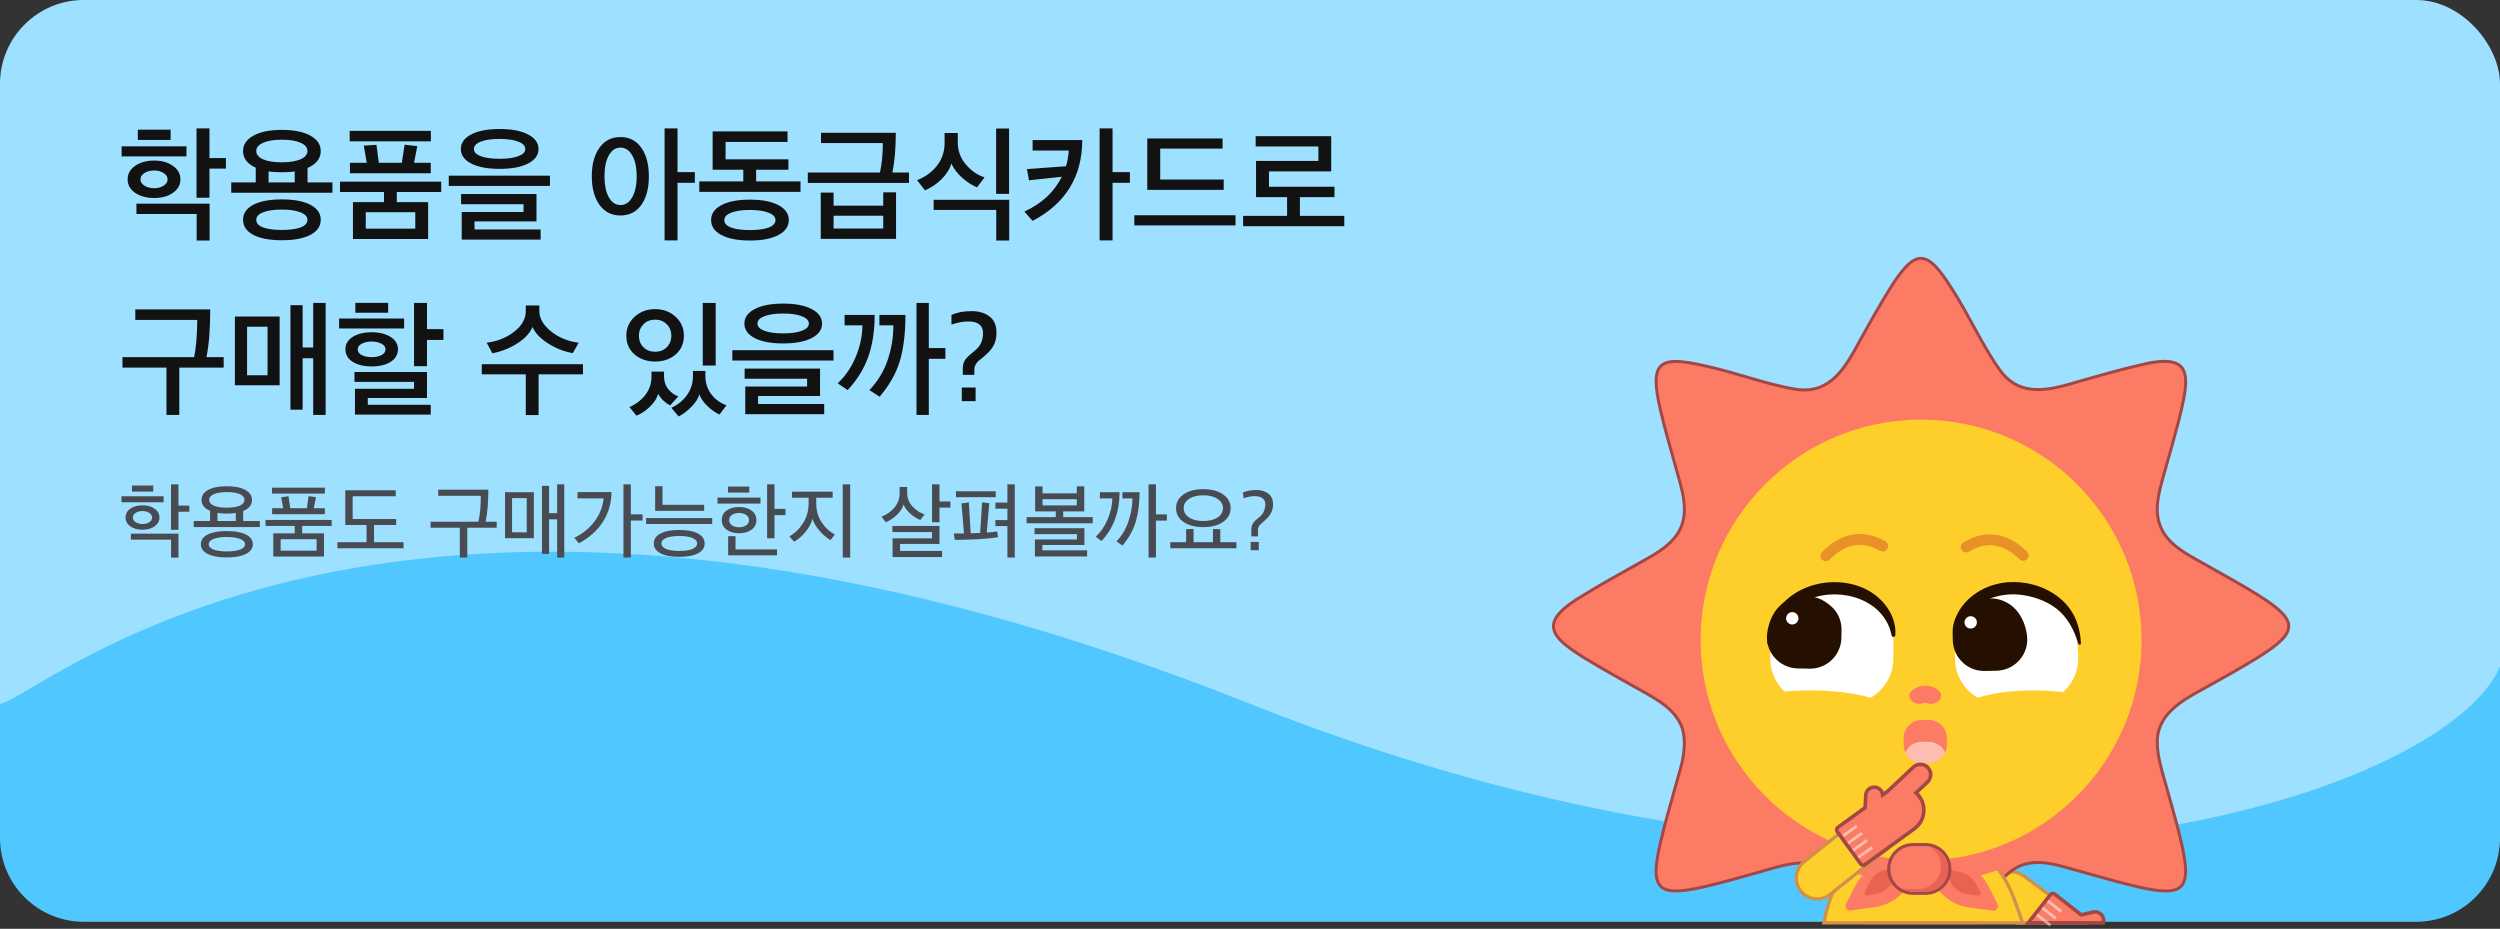 <svg width="358" height="133" viewBox="0 0 358 133" fill="none" xmlns="http://www.w3.org/2000/svg">
<rect x="0" y="0" width="358" height="133" fill="#333333" stroke="none"/>
<rect width="358" height="130" rx="12" fill="#9DE0FF"/>
<path fill-rule="evenodd" clip-rule="evenodd" d="M0 100.786V120C0 126.624 5.367 131.995 11.99 132C11.994 132 11.997 132 12 132H346C346.003 132 346.006 132 346.01 132C352.633 131.995 358 126.624 358 120V95.421C350.617 113.466 276.998 139.804 179 100.786C72.455 58.364 19.939 89.368 4.499 98.483C2.187 99.848 0.706 100.722 0 100.786Z" fill="#50C8FF"/>
<path d="M32.354 24.144H29.996V28.32H28.142V18.384H29.996V22.632H32.354V24.144ZM19.538 29.166H30.014V34.44H28.16V30.642H19.538V29.166ZM26.702 22.398H17.414V20.958H26.702V22.398ZM25.838 25.692C25.838 26.472 25.478 27.114 24.758 27.618C24.05 28.11 23.156 28.356 22.076 28.356C20.996 28.356 20.09 28.11 19.358 27.618C18.638 27.114 18.278 26.472 18.278 25.692C18.278 24.888 18.638 24.24 19.358 23.748C20.078 23.244 20.984 22.992 22.076 22.992C23.156 22.992 24.05 23.244 24.758 23.748C25.478 24.24 25.838 24.888 25.838 25.692ZM24.002 25.692C24.002 25.32 23.81 25.014 23.426 24.774C23.054 24.534 22.604 24.414 22.076 24.414C21.536 24.414 21.074 24.534 20.69 24.774C20.306 25.014 20.114 25.32 20.114 25.692C20.114 26.052 20.306 26.352 20.69 26.592C21.086 26.832 21.548 26.952 22.076 26.952C22.604 26.952 23.054 26.832 23.426 26.592C23.81 26.352 24.002 26.052 24.002 25.692ZM19.736 20.04V18.564H24.434V20.04H19.736ZM45.93 21.624C45.93 22.692 45.3 23.502 44.04 24.054V26.124H47.604V27.6H33.114V26.124H36.624V24.018C35.412 23.466 34.806 22.668 34.806 21.624C34.806 20.712 35.298 19.98 36.282 19.428C37.266 18.876 38.622 18.6 40.35 18.6C42.102 18.6 43.47 18.876 44.454 19.428C45.438 19.98 45.93 20.712 45.93 21.624ZM45.93 31.47C45.93 32.394 45.438 33.114 44.454 33.63C43.482 34.146 42.12 34.404 40.368 34.404C38.616 34.404 37.248 34.146 36.264 33.63C35.292 33.114 34.806 32.394 34.806 31.47C34.806 30.558 35.292 29.844 36.264 29.328C37.248 28.812 38.61 28.554 40.35 28.554C42.114 28.554 43.482 28.812 44.454 29.328C45.438 29.844 45.93 30.558 45.93 31.47ZM43.032 22.812C43.692 22.524 44.022 22.128 44.022 21.624C44.022 21.12 43.692 20.724 43.032 20.436C42.384 20.148 41.49 20.004 40.35 20.004C39.21 20.004 38.316 20.154 37.668 20.454C37.02 20.742 36.696 21.132 36.696 21.624C36.696 22.128 37.02 22.524 37.668 22.812C38.316 23.1 39.21 23.244 40.35 23.244C41.478 23.244 42.372 23.1 43.032 22.812ZM43.05 32.568C43.698 32.316 44.022 31.956 44.022 31.488C44.022 31.02 43.692 30.66 43.032 30.408C42.372 30.144 41.478 30.012 40.35 30.012C39.222 30.012 38.328 30.144 37.668 30.408C37.02 30.66 36.696 31.02 36.696 31.488C36.696 31.956 37.02 32.316 37.668 32.568C38.316 32.808 39.21 32.928 40.35 32.928C41.502 32.928 42.402 32.808 43.05 32.568ZM40.368 24.666C39.54 24.666 38.904 24.624 38.46 24.54V26.124H42.204V24.558C41.76 24.63 41.148 24.666 40.368 24.666ZM61.306 34.224H50.542V28.95H54.988V27.492H48.688V26.016H63.178V27.492H56.824V28.95H61.306V34.224ZM61.684 24.81H50.11V23.316H52.522L52.09 20.85L53.908 20.742L54.25 23.316H57.544L57.94 20.724L59.758 20.922L59.29 23.316H61.684V24.81ZM61.702 20.238H50.074V18.744H61.702V20.238ZM59.47 32.748V30.39H52.378V32.748H59.47ZM78.753 26.628H64.263V25.152H78.753V26.628ZM77.421 34.314H66.117V30.354H74.973V29.238H66.027V27.78H76.827V31.704H67.953V32.856H77.421V34.314ZM71.535 18.474C73.287 18.474 74.655 18.738 75.639 19.266C76.623 19.782 77.115 20.472 77.115 21.336C77.115 22.2 76.623 22.89 75.639 23.406C74.655 23.922 73.287 24.18 71.535 24.18C69.795 24.18 68.433 23.922 67.449 23.406C66.477 22.89 65.991 22.2 65.991 21.336C65.991 20.472 66.477 19.782 67.449 19.266C68.433 18.738 69.795 18.474 71.535 18.474ZM74.235 20.292C73.587 20.028 72.687 19.896 71.535 19.896C70.383 19.896 69.483 20.028 68.835 20.292C68.187 20.544 67.863 20.892 67.863 21.336C67.863 21.768 68.187 22.11 68.835 22.362C69.483 22.614 70.383 22.74 71.535 22.74C72.687 22.74 73.587 22.614 74.235 22.362C74.895 22.11 75.225 21.768 75.225 21.336C75.225 20.892 74.895 20.544 74.235 20.292ZM97.021 18.384V24.648H99.505V26.178H97.021V34.422H95.167V18.384H97.021ZM85.843 29.328C85.111 28.308 84.745 26.946 84.745 25.242C84.745 23.538 85.111 22.176 85.843 21.156C86.575 20.136 87.577 19.626 88.849 19.626C90.121 19.626 91.117 20.136 91.837 21.156C92.557 22.176 92.917 23.544 92.917 25.26C92.917 26.964 92.557 28.326 91.837 29.346C91.117 30.354 90.121 30.858 88.849 30.858C87.577 30.858 86.575 30.348 85.843 29.328ZM90.523 28.266C90.955 27.522 91.171 26.514 91.171 25.242C91.171 23.97 90.955 22.968 90.523 22.236C90.103 21.504 89.545 21.138 88.849 21.138C88.165 21.138 87.613 21.504 87.193 22.236C86.773 22.968 86.563 23.97 86.563 25.242C86.563 26.514 86.773 27.522 87.193 28.266C87.613 28.998 88.165 29.364 88.849 29.364C89.545 29.364 90.103 28.998 90.523 28.266ZM112.902 24.306H108.276V25.98H114.63V27.474H100.14V25.98H106.44V24.306H102.048V18.816H112.776V20.328H103.902V22.812H112.902V24.306ZM112.956 31.506C112.956 32.418 112.464 33.132 111.48 33.648C110.508 34.176 109.146 34.44 107.394 34.44C105.642 34.44 104.274 34.176 103.29 33.648C102.318 33.132 101.832 32.418 101.832 31.506C101.832 30.618 102.318 29.91 103.29 29.382C104.274 28.854 105.636 28.59 107.376 28.59C109.128 28.59 110.496 28.854 111.48 29.382C112.464 29.91 112.956 30.618 112.956 31.506ZM110.076 32.586C110.724 32.334 111.048 31.98 111.048 31.524C111.048 31.068 110.718 30.714 110.058 30.462C109.41 30.198 108.516 30.066 107.376 30.066C106.248 30.066 105.354 30.198 104.694 30.462C104.046 30.714 103.722 31.068 103.722 31.524C103.722 31.98 104.046 32.334 104.694 32.586C105.342 32.826 106.236 32.946 107.376 32.946C108.528 32.946 109.428 32.826 110.076 32.586ZM128.314 34.206H117.532V27.582H119.368V29.454H126.478V27.546H128.314V34.206ZM128.278 19.014C128.278 21.21 128.116 23.106 127.792 24.702H130.168V26.196H115.678V24.702H126.01C126.286 23.454 126.424 22.05 126.424 20.49H117.568V19.014H128.278ZM126.478 32.73V30.894H119.368V32.73H126.478ZM144.5 27.762H142.646V18.402H144.5V27.762ZM133.7 28.608H144.518V34.44H142.664V30.066H133.7V28.608ZM140.99 25.404L139.91 26.826C139.202 26.538 138.494 26.082 137.786 25.458C137.078 24.822 136.562 24.144 136.238 23.424C135.998 24.216 135.524 24.966 134.816 25.674C134.108 26.37 133.322 26.898 132.458 27.258L131.324 25.8C132.512 25.332 133.466 24.636 134.186 23.712C134.906 22.776 135.266 21.702 135.266 20.49V19.05H137.156V20.418C137.156 21.594 137.54 22.638 138.308 23.55C139.076 24.45 139.97 25.068 140.99 25.404ZM154.98 20.058C154.968 25.29 152.598 29.148 147.87 31.632L146.682 30.3C149.178 29.16 150.966 27.498 152.046 25.314L147.348 25.818L147.06 24.216L152.658 23.802C152.874 23.022 153.006 22.272 153.054 21.552H147.87V20.058H154.98ZM159.318 18.384V24.648H161.802V26.178H159.318V34.422H157.464V18.384H159.318ZM176.926 30.822V32.28H162.436V30.822H176.926ZM175.234 27.186H164.29V19.824H175.072V21.282H166.144V25.71H175.234V27.186ZM191.097 28.23H186.147V30.912H192.501V32.388H178.011V30.912H184.311V28.23H179.865V23.046H188.793V20.976H179.811V19.5H190.629V24.54H181.719V26.736H191.097V28.23ZM30.104 44.302C30.104 47.122 29.924 49.402 29.564 51.142H32.03V52.636H25.676V59.422H23.84V52.636H17.54V51.142H27.8C28.076 49.846 28.226 48.07 28.25 45.814H19.376V44.302H30.104ZM40.044 45.328V55.174H33.636V45.328H40.044ZM46.632 59.422H44.85V51.304H43.338V58.666H41.592V43.708H43.338V49.756H44.85V43.384H46.632V59.422ZM38.316 53.734V46.786H35.382V53.734H38.316ZM57.868 47.038H48.562V45.616H57.868V47.038ZM56.986 50.008C56.986 50.776 56.632 51.382 55.924 51.826C55.228 52.258 54.328 52.474 53.224 52.474C52.132 52.474 51.232 52.258 50.524 51.826C49.816 51.382 49.462 50.776 49.462 50.008C49.462 49.276 49.81 48.688 50.506 48.244C51.214 47.8 52.12 47.578 53.224 47.578C54.316 47.578 55.216 47.8 55.924 48.244C56.632 48.688 56.986 49.276 56.986 50.008ZM55.204 50.008C55.204 49.672 55.006 49.408 54.61 49.216C54.226 49.012 53.764 48.91 53.224 48.91C52.672 48.91 52.198 49.012 51.802 49.216C51.418 49.42 51.226 49.684 51.226 50.008C51.226 50.368 51.418 50.65 51.802 50.854C52.198 51.046 52.672 51.142 53.224 51.142C53.776 51.142 54.244 51.046 54.628 50.854C55.012 50.65 55.204 50.368 55.204 50.008ZM50.884 44.788V43.366H55.582V44.788H50.884ZM63.502 48.676H61.144V52.438H59.29V43.384H61.144V47.128H63.502V48.676ZM61.684 59.368H50.83V55.678H59.29V54.688H50.758V53.266H61.144V56.992H52.666V57.964H61.684V59.368ZM77.127 59.44H75.291V53.608H68.991V52.15H83.481V53.608H77.127V59.44ZM82.869 49.072L82.023 50.566C80.811 50.362 79.641 49.906 78.513 49.198C77.397 48.49 76.641 47.698 76.245 46.822C75.909 47.686 75.183 48.472 74.067 49.18C72.951 49.888 71.763 50.356 70.503 50.584L69.693 49.072C71.169 48.904 72.471 48.388 73.599 47.524C74.727 46.66 75.291 45.67 75.291 44.554V43.744H77.235V44.554C77.235 45.286 77.523 45.994 78.099 46.678C78.687 47.35 79.407 47.896 80.259 48.316C81.123 48.736 81.993 48.988 82.869 49.072ZM100.634 43.384H102.488V52.348H100.634V43.384ZM96.728 45.346C97.532 46.066 97.934 46.978 97.934 48.082C97.934 49.186 97.538 50.08 96.746 50.764C95.966 51.436 94.988 51.772 93.812 51.772C92.648 51.772 91.67 51.436 90.878 50.764C90.086 50.08 89.69 49.186 89.69 48.082C89.69 46.99 90.086 46.084 90.878 45.364C91.682 44.632 92.66 44.266 93.812 44.266C94.964 44.266 95.936 44.626 96.728 45.346ZM96.134 48.064C96.134 47.416 95.918 46.876 95.486 46.444C95.066 46 94.508 45.778 93.812 45.778C93.128 45.778 92.57 46 92.138 46.444C91.706 46.888 91.49 47.428 91.49 48.064C91.49 48.736 91.706 49.288 92.138 49.72C92.57 50.152 93.128 50.368 93.812 50.368C94.496 50.368 95.054 50.152 95.486 49.72C95.918 49.276 96.134 48.724 96.134 48.064ZM104.036 58.036L103.028 59.368C102.464 59.116 101.888 58.708 101.3 58.144C100.724 57.592 100.34 57.034 100.148 56.47C99.992 57.046 99.62 57.634 99.032 58.234C98.444 58.846 97.826 59.314 97.178 59.638L96.134 58.396C97.082 57.964 97.832 57.352 98.384 56.56C98.948 55.768 99.23 54.868 99.23 53.86V53.122H101.012V53.842C101.012 54.826 101.288 55.69 101.84 56.434C102.392 57.178 103.124 57.712 104.036 58.036ZM95.954 58.054C95.63 57.886 95.306 57.652 94.982 57.352C94.658 57.04 94.418 56.722 94.262 56.398C94.07 57.034 93.686 57.634 93.11 58.198C92.546 58.762 91.892 59.206 91.148 59.53L90.14 58.288C91.04 57.904 91.79 57.334 92.39 56.578C92.99 55.81 93.29 54.94 93.29 53.968V53.212H95.09V53.878C95.09 54.622 95.3 55.246 95.72 55.75C96.14 56.254 96.614 56.59 97.142 56.758L95.954 58.054ZM119.358 51.628H104.868V50.152H119.358V51.628ZM118.026 59.314H106.722V55.354H115.578V54.238H106.632V52.78H117.432V56.704H108.558V57.856H118.026V59.314ZM112.14 43.474C113.892 43.474 115.26 43.738 116.244 44.266C117.228 44.782 117.72 45.472 117.72 46.336C117.72 47.2 117.228 47.89 116.244 48.406C115.26 48.922 113.892 49.18 112.14 49.18C110.4 49.18 109.038 48.922 108.054 48.406C107.082 47.89 106.596 47.2 106.596 46.336C106.596 45.472 107.082 44.782 108.054 44.266C109.038 43.738 110.4 43.474 112.14 43.474ZM114.84 45.292C114.192 45.028 113.292 44.896 112.14 44.896C110.988 44.896 110.088 45.028 109.44 45.292C108.792 45.544 108.468 45.892 108.468 46.336C108.468 46.768 108.792 47.11 109.44 47.362C110.088 47.614 110.988 47.74 112.14 47.74C113.292 47.74 114.192 47.614 114.84 47.362C115.5 47.11 115.83 46.768 115.83 46.336C115.83 45.892 115.5 45.544 114.84 45.292ZM133.006 43.384V49.846H135.382V51.376H133.006V59.422H131.242V43.384H133.006ZM125.248 45.094C125.248 47.446 124.93 49.48 124.294 51.196C123.67 52.912 122.698 54.466 121.378 55.858L119.956 54.886C121.06 53.866 121.924 52.6 122.548 51.088C123.172 49.576 123.49 48.076 123.502 46.588H120.946V45.094H125.248ZM129.658 45.094C129.658 47.746 129.388 49.954 128.848 51.718C128.32 53.47 127.36 55.168 125.968 56.812L124.492 55.858C125.656 54.658 126.52 53.254 127.084 51.646C127.648 50.026 127.93 48.34 127.93 46.588H125.932V45.094H129.658ZM137.871 53.68V52.816C137.871 52.252 137.997 51.802 138.249 51.466C138.513 51.13 138.999 50.68 139.707 50.116C140.415 49.528 140.769 48.724 140.769 47.704C140.769 46.588 140.061 46.03 138.645 46.03C137.949 46.03 137.151 46.18 136.251 46.48V45.094C137.055 44.734 138.009 44.554 139.113 44.554C140.169 44.554 141.027 44.806 141.687 45.31C142.359 45.802 142.695 46.57 142.695 47.614C142.695 48.358 142.557 48.982 142.281 49.486C142.017 49.978 141.549 50.506 140.877 51.07C140.517 51.346 140.259 51.556 140.103 51.7C139.959 51.832 139.827 52.006 139.707 52.222C139.587 52.438 139.527 52.684 139.527 52.96V53.68H137.871ZM137.727 57.442V55.498H139.707V57.442H137.727Z" fill="#121212"/>
<path d="M27.116 73.276H25.556V75.868H24.488V69.352H25.556V72.4H27.116V73.276ZM21.944 70.396H18.896V69.532H21.944V70.396ZM23.432 71.92H17.396V71.068H23.432V71.92ZM22.832 74.116C22.832 74.628 22.6 75.048 22.136 75.376C21.68 75.696 21.104 75.856 20.408 75.856C19.704 75.856 19.124 75.696 18.668 75.376C18.212 75.056 17.984 74.636 17.984 74.116C17.984 73.588 18.208 73.164 18.656 72.844C19.112 72.524 19.696 72.364 20.408 72.364C21.112 72.364 21.692 72.524 22.148 72.844C22.604 73.164 22.832 73.588 22.832 74.116ZM21.368 74.788C21.64 74.612 21.776 74.388 21.776 74.116C21.776 73.844 21.64 73.62 21.368 73.444C21.104 73.268 20.784 73.18 20.408 73.18C20.024 73.18 19.696 73.268 19.424 73.444C19.16 73.62 19.028 73.844 19.028 74.116C19.028 74.388 19.164 74.612 19.436 74.788C19.708 74.956 20.032 75.04 20.408 75.04C20.784 75.04 21.104 74.956 21.368 74.788ZM18.74 76.42H25.556V79.852H24.5V77.284H18.74V76.42ZM36.083 71.584C36.083 72.304 35.663 72.836 34.823 73.18V74.608H37.211V75.472H27.743V74.608H30.083V73.156C29.267 72.812 28.859 72.288 28.859 71.584C28.859 70.976 29.175 70.5 29.807 70.156C30.447 69.804 31.335 69.628 32.471 69.628C33.607 69.628 34.491 69.804 35.123 70.156C35.763 70.5 36.083 70.976 36.083 71.584ZM35.207 76.54C35.871 76.868 36.203 77.332 36.203 77.932C36.203 78.532 35.871 78.996 35.207 79.324C34.551 79.66 33.639 79.828 32.471 79.828C31.311 79.828 30.403 79.66 29.747 79.324C29.091 78.996 28.763 78.532 28.763 77.932C28.763 77.332 29.091 76.868 29.747 76.54C30.403 76.212 31.311 76.048 32.471 76.048C33.639 76.048 34.551 76.212 35.207 76.54ZM35.003 71.584C35.003 71.224 34.779 70.948 34.331 70.756C33.883 70.564 33.263 70.468 32.471 70.468C31.687 70.468 31.071 70.568 30.623 70.768C30.175 70.96 29.951 71.232 29.951 71.584C29.951 71.936 30.175 72.212 30.623 72.412C31.071 72.604 31.687 72.7 32.471 72.7C33.255 72.7 33.871 72.604 34.319 72.412C34.775 72.212 35.003 71.936 35.003 71.584ZM32.471 76.9C31.679 76.9 31.051 76.992 30.587 77.176C30.123 77.352 29.891 77.608 29.891 77.944C29.891 78.272 30.123 78.524 30.587 78.7C31.051 78.876 31.679 78.964 32.471 78.964C33.279 78.964 33.915 78.876 34.379 78.7C34.851 78.524 35.087 78.272 35.087 77.944C35.087 77.608 34.851 77.352 34.379 77.176C33.907 76.992 33.271 76.9 32.471 76.9ZM32.471 73.552C31.975 73.552 31.531 73.516 31.139 73.444V74.608H33.767V73.456C33.359 73.52 32.927 73.552 32.471 73.552ZM46.394 79.696H39.134V76.372H42.206V75.316H38.03V74.452H47.498V75.316H43.274V76.372H46.394V79.696ZM46.514 73.636H38.966V72.772H40.55L40.262 71.212L41.318 71.056L41.558 72.772H43.946L44.186 71.044L45.254 71.2L44.93 72.772H46.514V73.636ZM45.338 78.856V77.212H40.19V78.856H45.338ZM46.526 70.684H38.954V69.832H46.526V70.684ZM57.784 78.508H48.316V77.644H52.492V75.184H49.444V70.204H56.668V71.068H50.5V74.32H56.728V75.184H53.56V77.644H57.784V78.508ZM69.928 70.12C69.928 71.928 69.8 73.46 69.544 74.716H71.128V75.568H66.916V79.84H65.848V75.568H61.66V74.716H68.5C68.732 73.78 68.848 72.54 68.848 70.996H62.752V70.12H69.928ZM76.446 77.068H72.318V70.48H76.446V77.068ZM80.802 79.84H79.782V74.368H78.63V79.324H77.61V69.58H78.63V73.492H79.782V69.352H80.802V79.84ZM75.426 76.228V71.332H73.326V76.228H75.426ZM90.333 69.352V73.648H92.013V74.536H90.333V79.84H89.277V69.352H90.333ZM87.573 70.468C87.541 72.1 87.121 73.532 86.313 74.764C85.505 75.996 84.365 77.012 82.893 77.812L82.245 77.008C83.461 76.424 84.437 75.624 85.173 74.608C85.917 73.592 86.337 72.512 86.433 71.368H82.701V70.468H87.573ZM101.988 75.04H92.52V74.188H101.988V75.04ZM100.908 77.812C100.908 78.42 100.592 78.892 99.96 79.228C99.328 79.572 98.428 79.744 97.26 79.744C96.092 79.744 95.192 79.572 94.56 79.228C93.936 78.892 93.624 78.42 93.624 77.812C93.624 77.212 93.94 76.744 94.572 76.408C95.204 76.064 96.1 75.892 97.26 75.892C98.428 75.892 99.328 76.064 99.96 76.408C100.592 76.744 100.908 77.212 100.908 77.812ZM97.26 76.756C96.468 76.756 95.844 76.848 95.388 77.032C94.94 77.216 94.716 77.48 94.716 77.824C94.716 78.16 94.94 78.424 95.388 78.616C95.844 78.8 96.468 78.892 97.26 78.892C98.06 78.892 98.688 78.8 99.144 78.616C99.6 78.424 99.828 78.16 99.828 77.824C99.828 77.48 99.6 77.216 99.144 77.032C98.688 76.848 98.06 76.756 97.26 76.756ZM100.836 73.156H93.816V69.628H94.872V72.292H100.836V73.156ZM112.479 73.768H110.907V77.08H109.851V69.352H110.907V72.868H112.479V73.768ZM111.267 79.528H104.271V76.78H105.327V78.676H111.267V79.528ZM107.295 70.54H104.247V69.676H107.295V70.54ZM108.903 72.112H102.747V71.26H108.903V72.112ZM108.315 74.488C108.315 75.056 108.083 75.512 107.619 75.856C107.155 76.192 106.559 76.36 105.831 76.36C105.111 76.36 104.519 76.192 104.055 75.856C103.591 75.512 103.359 75.056 103.359 74.488C103.359 73.904 103.587 73.444 104.043 73.108C104.507 72.772 105.103 72.604 105.831 72.604C106.559 72.604 107.155 72.772 107.619 73.108C108.083 73.444 108.315 73.904 108.315 74.488ZM107.259 74.488C107.259 74.168 107.119 73.916 106.839 73.732C106.567 73.548 106.231 73.456 105.831 73.456C105.431 73.456 105.095 73.548 104.823 73.732C104.551 73.916 104.415 74.168 104.415 74.488C104.415 74.792 104.551 75.04 104.823 75.232C105.103 75.416 105.439 75.508 105.831 75.508C106.231 75.508 106.567 75.416 106.839 75.232C107.119 75.048 107.259 74.8 107.259 74.488ZM119.55 76.552L118.926 77.344C118.39 77.032 117.866 76.584 117.354 76C116.842 75.408 116.506 74.832 116.346 74.272C116.194 74.888 115.874 75.504 115.386 76.12C114.898 76.728 114.342 77.216 113.718 77.584L113.046 76.816C113.87 76.328 114.534 75.672 115.038 74.848C115.542 74.016 115.794 73.104 115.794 72.112V71.272H113.418V70.408H119.238V71.272H116.886V72.112C116.886 73.088 117.134 73.968 117.63 74.752C118.126 75.528 118.766 76.128 119.55 76.552ZM120.678 69.352H121.746V79.84H120.678V69.352ZM136.097 72.688H134.537V74.776H133.469V69.352H134.537V71.812H136.097V72.688ZM134.909 79.768H127.817V77.092H133.469V76.192H127.793V75.316H134.537V77.896H128.885V78.892H134.909V79.768ZM132.401 73.66L131.789 74.464C131.301 74.264 130.833 73.972 130.385 73.588C129.945 73.204 129.613 72.76 129.389 72.256C129.229 72.776 128.917 73.26 128.453 73.708C127.997 74.156 127.465 74.516 126.857 74.788L126.221 73.996C126.981 73.692 127.605 73.248 128.093 72.664C128.581 72.072 128.825 71.384 128.825 70.6V69.736H129.905V70.552C129.905 71.312 130.157 71.968 130.661 72.52C131.165 73.064 131.745 73.444 132.401 73.66ZM142.808 76.096L142.904 76.936C142.048 77.072 141.112 77.164 140.096 77.212C138.92 77.276 137.8 77.308 136.736 77.308L136.58 76.396H138.044L137.684 72.088L138.74 71.944L139.004 76.372C139.468 76.356 139.812 76.34 140.036 76.324C140.18 76.324 140.288 76.32 140.36 76.312L140.636 71.932L141.668 72.052L141.296 76.264C141.832 76.232 142.336 76.176 142.808 76.096ZM145.316 79.84H144.26V75.328H142.544V74.476H144.26V72.844H142.544V71.968H144.26V69.352H145.316V79.84ZM142.592 71.2H136.892V70.348H142.592V71.2ZM155.266 73.228H152.254V74.056H156.478V74.932H147.01V74.056H151.186V73.228H148.234V69.652H149.29V70.648H154.198V69.64H155.266V73.228ZM155.674 79.684H148.198V77.248H154.222V76.492H148.15V75.64H155.29V78.04H149.266V78.808H155.674V79.684ZM154.198 72.376V71.488H149.29V72.376H154.198ZM165.529 69.352V73.66H167.089V74.548H165.529V79.84H164.473V69.352H165.529ZM160.321 70.48C160.321 73.32 159.457 75.652 157.729 77.476L156.913 76.852C157.641 76.188 158.213 75.348 158.629 74.332C159.053 73.308 159.273 72.32 159.289 71.368H157.501V70.48H160.321ZM163.189 70.48C163.181 72.104 162.997 73.516 162.637 74.716C162.277 75.908 161.645 77.044 160.741 78.124L159.877 77.524C160.645 76.748 161.217 75.792 161.593 74.656C161.977 73.52 162.169 72.424 162.169 71.368H160.729V70.48H163.189ZM175.144 70.804C175.864 71.3 176.224 71.956 176.224 72.772C176.224 73.588 175.864 74.244 175.144 74.74C174.432 75.236 173.488 75.484 172.312 75.484C171.144 75.484 170.2 75.236 169.48 74.74C168.768 74.244 168.412 73.588 168.412 72.772C168.412 71.956 168.768 71.3 169.48 70.804C170.2 70.3 171.144 70.048 172.312 70.048C173.488 70.048 174.432 70.3 175.144 70.804ZM175.132 72.772C175.132 72.22 174.872 71.776 174.352 71.44C173.84 71.096 173.16 70.924 172.312 70.924C171.464 70.924 170.784 71.096 170.272 71.44C169.76 71.776 169.504 72.22 169.504 72.772C169.504 73.316 169.76 73.76 170.272 74.104C170.792 74.44 171.472 74.608 172.312 74.608C173.16 74.608 173.84 74.44 174.352 74.104C174.872 73.76 175.132 73.316 175.132 72.772ZM177.052 78.508H167.584V77.644H169.852V75.784L170.92 75.748V77.644H173.692V75.748L174.748 75.784V77.644H177.052V78.508ZM179.191 76.816V75.808C179.191 75.544 179.243 75.308 179.347 75.1C179.459 74.884 179.575 74.716 179.695 74.596C179.823 74.476 180.055 74.28 180.391 74.008C180.639 73.808 180.835 73.548 180.979 73.228C181.123 72.908 181.195 72.576 181.195 72.232C181.195 71.832 181.059 71.536 180.787 71.344C180.515 71.144 180.147 71.044 179.683 71.044C179.203 71.044 178.671 71.144 178.087 71.344L177.979 70.528C178.523 70.288 179.175 70.168 179.935 70.168C180.607 70.168 181.167 70.34 181.615 70.684C182.071 71.028 182.299 71.536 182.299 72.208C182.299 72.696 182.195 73.128 181.987 73.504C181.787 73.88 181.463 74.252 181.015 74.62C180.623 74.948 180.383 75.18 180.295 75.316C180.191 75.484 180.139 75.672 180.139 75.88V76.816H179.191ZM179.095 78.784V77.608H180.259V78.784H179.095Z" fill="#484C52"/>
<path d="M298.553 132.153H288.808L286.255 130.245C286.18 130.189 286.104 130.128 286.038 130.062C285.511 129.591 285.191 128.964 285.087 128.3C285.049 128.05 285.045 127.796 285.073 127.542C285.125 127.019 285.313 126.501 285.652 126.053C285.925 125.686 286.269 125.399 286.651 125.201C287.013 125.008 287.414 124.89 287.824 124.862C287.899 124.857 287.974 124.852 288.05 124.852C288.671 124.852 289.303 125.045 289.84 125.45L293.537 128.215L298.092 131.621C298.289 131.767 298.44 131.95 298.553 132.153Z" fill="#FECF2B" stroke="#D1904A" stroke-width="0.471" stroke-miterlimit="10"/>
<path d="M301.187 132.153H290.443L293.537 128.216L293.627 128.098C293.768 127.914 294.041 127.881 294.225 128.023L298.026 131.009L299.745 130.608C300.4 130.458 301.06 130.867 301.21 131.522C301.262 131.739 301.248 131.955 301.187 132.153Z" fill="#FC7B65" stroke="#A34646" stroke-width="0.518" stroke-miterlimit="10"/>
<g opacity="0.5">
<path d="M293.24 129.016L295.171 130.528" stroke="white" stroke-width="0.414" stroke-miterlimit="10"/>
<path d="M292.463 130.01L294.394 131.522" stroke="white" stroke-width="0.414" stroke-miterlimit="10"/>
<path d="M291.696 130.99L293.622 132.507" stroke="white" stroke-width="0.414" stroke-miterlimit="10"/>
</g>
<path d="M323.31 94.161C320.945 95.631 318.383 97.044 315.929 98.414C312.429 100.298 308.708 102.347 308.93 106.591C308.958 108.296 309.575 110.369 310.197 112.54C311.191 116.068 312.505 120.623 312.853 123.176C313.475 127.603 311.878 128.286 306.32 127.033C303.485 126.383 300.598 125.54 297.781 124.749C294.752 123.934 292.039 122.888 289.298 123.981L289.251 124C288.723 124.231 288.252 124.523 287.824 124.862C287.508 125.107 287.216 125.38 286.952 125.672C286.321 126.346 285.789 127.127 285.29 127.961C285.219 128.074 285.153 128.182 285.087 128.3C284.724 128.927 284.371 129.577 283.999 130.231C283.914 130.382 283.825 130.533 283.74 130.684C283.467 131.169 283.194 131.659 282.92 132.153H267.236C266.925 131.597 266.623 131.051 266.331 130.533C266.275 130.429 266.218 130.326 266.162 130.227C265.771 129.52 265.385 128.832 264.989 128.187C264.65 127.617 264.301 127.076 263.948 126.595C263.778 126.369 263.609 126.157 263.435 125.955C263.322 125.818 263.204 125.686 263.081 125.564C261.664 124.019 259.973 123.529 258.173 123.562H258.169C256.228 123.59 254.17 124.221 252.201 124.801C249.516 125.559 246.756 126.355 244.057 126.981C237.317 128.522 236.215 127.358 237.783 120.613C238.113 119.191 238.485 117.787 238.89 116.327C239.465 114.207 240.101 112.097 240.661 109.987C241.287 107.797 241.532 105.084 240.473 103.337C239.163 100.967 236.54 99.771 234.062 98.344C232.041 97.218 229.941 96.045 227.972 94.868C222.032 91.335 219.809 89.277 226.827 85.184C229.197 83.714 231.754 82.306 234.208 80.935C236.818 79.456 238.885 78.462 240.275 76.357C242.088 73.46 240.859 70.144 239.94 66.805C239.531 65.363 239.111 63.88 238.72 62.434C238.372 61.148 238.052 59.919 237.764 58.661C236.224 51.921 237.388 50.823 244.132 52.387C248.39 53.282 253.152 55.133 257.344 55.769C262.196 56.423 264.334 52.514 266.402 48.666C267.132 47.356 267.881 46.009 268.63 44.709C269.289 43.555 269.935 42.458 270.618 41.365C274.296 35.511 275.898 35.558 279.557 41.431C281.917 45.058 283.961 49.655 286.434 53.07C289.42 57.069 293.678 55.83 297.936 54.549C300.621 53.791 303.381 52.995 306.08 52.368C314.125 50.286 313.663 53.583 311.987 60.253C311.426 62.443 310.767 64.765 310.14 66.96C309.405 69.673 308.407 72.447 309.227 74.981C310.192 77.996 313.254 79.39 316.075 81.006C317.384 81.736 318.732 82.489 320.032 83.234C321.19 83.893 322.283 84.543 323.376 85.226C329.235 88.9 329.188 90.501 323.31 94.161Z" fill="#FC7B65" stroke="#A34646" stroke-width="0.429" stroke-miterlimit="10"/>
<path d="M289.619 132.153H261.184C261.184 132.153 261.188 132.13 261.188 132.12C261.485 130.491 261.918 129.045 262.484 127.768C262.766 127.113 263.082 126.515 263.435 125.955C264.043 124.98 264.754 124.137 265.559 123.421C265.696 123.298 265.832 123.18 265.974 123.067C266.03 123.02 266.082 122.978 266.143 122.931C266.143 122.931 266.143 122.931 266.148 122.931C267.443 121.928 268.969 121.216 270.703 120.788C270.957 120.722 271.216 120.665 271.48 120.613C272.733 120.368 274.094 120.26 275.55 120.284C279.143 119.86 282.214 120.618 284.645 122.822C284.805 122.964 284.96 123.114 285.111 123.275C285.662 123.835 286.176 124.476 286.651 125.201C286.755 125.352 286.854 125.512 286.953 125.672C287.716 126.93 288.375 128.418 288.926 130.156C289.195 130.834 289.426 131.503 289.619 132.153Z" fill="#FECF2B" stroke="#D1904A" stroke-width="0.471" stroke-miterlimit="10"/>
<path d="M275.206 124.212C293.183 124.212 307.757 109.638 307.757 91.66C307.757 73.682 293.183 59.108 275.206 59.108C257.228 59.108 242.654 73.682 242.654 91.66C242.654 109.638 257.228 124.212 275.206 124.212Z" fill="#FECF2B"/>
<path d="M276.77 98.377C276.459 98.268 276.091 98.202 275.7 98.188C275.309 98.202 274.947 98.268 274.631 98.377C274.283 98.504 273.416 98.989 273.416 99.578C273.416 100.256 274.099 100.807 274.937 100.807C275.074 100.807 275.178 100.769 275.286 100.732C275.554 100.633 275.851 100.633 276.12 100.732C276.228 100.769 276.336 100.807 276.468 100.807C277.307 100.807 277.99 100.256 277.99 99.578C277.99 98.984 277.123 98.499 276.774 98.377H276.77Z" fill="#FC7B65"/>
<path d="M271.131 91.02V94.293C271.131 97.859 268.258 100.751 264.716 100.751H259.916C256.37 100.751 253.496 97.854 253.492 94.284C253.487 89.004 255.998 84.666 260.665 83.677C260.722 83.667 260.778 83.653 260.835 83.648C264.721 83.116 266.911 84.359 268.946 86.168C270.33 87.397 271.131 89.164 271.131 91.024V91.02Z" fill="white"/>
<path d="M263.708 90.247L263.689 91.344C263.642 93.827 261.593 95.8 259.116 95.753L257.439 95.72C254.782 95.668 252.719 93.332 253.059 90.694C253.407 88 254.928 85.904 257.453 85.424C257.486 85.419 257.524 85.414 257.557 85.41C259.775 85.151 261.066 85.815 262.22 86.818C263.209 87.675 263.736 88.942 263.713 90.252L263.708 90.247Z" fill="#250F00"/>
<path d="M256.652 89.427C257.141 89.427 257.538 89.031 257.538 88.542C257.538 88.053 257.141 87.656 256.652 87.656C256.163 87.656 255.767 88.053 255.767 88.542C255.767 89.031 256.163 89.427 256.652 89.427Z" fill="white"/>
<path d="M270.877 90.982C269.85 85.824 263.581 83.987 259.134 85.791C256.191 86.752 254.335 89.159 253.459 92.192C253.407 92.39 253.091 92.338 253.105 92.131C253.129 91.048 253.341 89.96 253.746 88.909C256.337 82.216 267.165 81.312 270.665 87.671C271.211 88.683 271.503 89.837 271.409 90.958C271.395 91.104 271.263 91.217 271.117 91.203C270.995 91.194 270.896 91.1 270.877 90.982Z" fill="#250F00"/>
<path d="M279.958 91.02V94.293C279.958 97.859 282.831 100.751 286.373 100.751H291.173C294.72 100.751 297.593 97.854 297.597 94.284C297.602 89.004 295.092 84.666 290.424 83.677C290.367 83.667 290.311 83.653 290.254 83.648C286.369 83.116 284.178 84.359 282.144 86.168C280.759 87.397 279.958 89.164 279.958 91.024V91.02Z" fill="white"/>
<path d="M279.619 90.577L279.638 91.674C279.685 94.157 281.734 96.13 284.211 96.083L285.888 96.05C288.544 95.998 290.607 93.662 290.268 91.024C289.92 88.33 288.398 86.234 285.874 85.754C285.841 85.749 285.803 85.744 285.77 85.74C283.552 85.481 282.261 86.145 281.107 87.148C280.118 88.005 279.59 89.272 279.614 90.582L279.619 90.577Z" fill="#250F00"/>
<path d="M282.205 90.011C282.694 90.011 283.09 89.615 283.09 89.126C283.09 88.637 282.694 88.24 282.205 88.24C281.716 88.24 281.319 88.637 281.319 89.126C281.319 89.615 281.716 90.011 282.205 90.011Z" fill="white"/>
<path d="M279.68 90.963C279.411 87.402 282.558 84.458 285.831 83.657C290.207 82.527 295.656 84.529 297.343 88.919C297.748 89.969 297.955 91.057 297.983 92.14C297.983 92.239 297.908 92.324 297.809 92.324C297.729 92.324 297.653 92.272 297.63 92.197C297.013 90.186 296.028 88.349 294.498 87.166C292.995 85.994 290.984 85.329 289.114 85.146C285.299 84.793 280.975 86.931 280.217 90.986C280.179 91.293 279.698 91.269 279.684 90.963H279.68Z" fill="#250F00"/>
<path d="M259.187 105.178C265.607 105.178 270.811 103.765 270.811 102.022C270.811 100.279 265.607 98.867 259.187 98.867C252.767 98.867 247.562 100.279 247.562 102.022C247.562 103.765 252.767 105.178 259.187 105.178Z" fill="#FECF2B"/>
<path d="M291.215 105.178C297.159 105.178 301.978 103.765 301.978 102.022C301.978 100.279 297.159 98.867 291.215 98.867C285.271 98.867 280.453 100.279 280.453 102.022C280.453 103.765 285.271 105.178 291.215 105.178Z" fill="#FECF2B"/>
<path d="M281.55 78.335C283.995 76.856 286.844 76.729 289.732 79.536" stroke="#E89128" stroke-width="1.545" stroke-miterlimit="10" stroke-linecap="round"/>
<path d="M269.614 78.203C267.137 76.781 264.282 76.719 261.466 79.593" stroke="#E89128" stroke-width="1.545" stroke-miterlimit="10" stroke-linecap="round"/>
<path d="M278.785 105.682V106.676C278.785 107.057 278.701 107.425 278.555 107.75C278.145 108.645 277.245 109.267 276.195 109.267H275.201C274.151 109.267 273.251 108.645 272.841 107.75C272.695 107.425 272.61 107.062 272.61 106.676V105.682C272.61 104.25 273.774 103.092 275.201 103.092H276.195C277.627 103.092 278.785 104.255 278.785 105.682Z" fill="#FC7B65"/>
<path opacity="0.5" d="M278.554 107.75C278.144 108.645 277.245 109.266 276.194 109.266H275.201C274.15 109.266 273.251 108.645 272.841 107.75C273.251 106.85 274.15 106.228 275.201 106.228H276.194C277.245 106.228 278.149 106.855 278.554 107.75Z" fill="white"/>
<path d="M275.101 124.81C293.409 124.81 308.251 109.968 308.251 91.66C308.251 73.352 293.409 58.51 275.101 58.51C256.793 58.51 241.951 73.352 241.951 91.66C241.951 109.968 256.793 124.81 275.101 124.81Z" stroke="#FC7B65" stroke-width="3.165" stroke-miterlimit="10"/>
<path d="M285.351 130.415L281.931 129.939C279.619 129.614 277.664 128.117 276.736 126.016C276.275 126.035 275.813 126.054 275.347 126.054C274.782 126.054 274.221 126.039 273.66 126.006C272.728 128.093 270.778 129.581 268.479 129.902L265.06 130.377C264.518 130.453 264.118 129.888 264.363 129.402L265.597 126.996C265.988 126.233 266.492 125.554 267.08 124.975C266.468 124.815 265.865 124.631 265.267 124.433H285.403C284.729 124.659 284.046 124.862 283.354 125.041C283.933 125.615 284.428 126.284 284.814 127.029L286.039 129.435C286.293 129.925 285.888 130.49 285.346 130.415H285.351Z" fill="#FC7B65"/>
<path d="M279.27 124.588L280.58 124.866C281.64 125.092 282.544 125.766 283.039 126.713L283.608 127.801C283.722 128.022 283.538 128.276 283.288 128.243L281.706 128.027C280.509 127.862 279.515 127.038 279.162 125.912L278.922 125.144L279.27 124.588Z" fill="#E86352"/>
<path d="M271.71 125.027L271.06 126.2C270.533 127.151 269.624 127.815 268.578 128.008L267.368 128.234C267.123 128.281 266.934 128.027 267.038 127.796L267.707 126.346C268.211 125.248 269.289 124.542 270.472 124.532H271.277L271.706 125.022L271.71 125.027Z" fill="#E86352"/>
<path d="M275.733 120.948H273.952C272.027 120.948 270.467 122.508 270.467 124.433V124.438C270.467 126.363 272.027 127.923 273.952 127.923H275.733C277.658 127.923 279.218 126.363 279.218 124.438V124.433C279.218 122.508 277.658 120.948 275.733 120.948Z" fill="#FC7B65" stroke="#A34646" stroke-width="0.447" stroke-miterlimit="10"/>
<path d="M278.978 124.438C278.978 125.333 278.615 126.143 278.026 126.732C277.438 127.321 276.623 127.683 275.733 127.683H274.079C273.5 127.683 272.958 127.533 272.487 127.259C272.666 127.292 272.85 127.311 273.038 127.311H274.696C275.587 127.311 276.397 126.948 276.99 126.36C277.579 125.771 277.942 124.956 277.942 124.066C277.942 122.86 277.278 121.805 276.298 121.245C277.814 121.513 278.978 122.846 278.978 124.443V124.438Z" fill="#E86352"/>
<path d="M258.352 123.402L266.398 116.963C267.119 116.386 268.168 116.505 268.742 117.223L270.396 119.289C270.972 120.01 270.853 121.059 270.136 121.633L262.089 128.072C260.798 129.105 258.912 128.896 257.879 127.605C256.846 126.314 257.055 124.428 258.346 123.395L258.352 123.402Z" fill="#FECF2B" stroke="#D1904A" stroke-width="0.471" stroke-miterlimit="10"/>
<path d="M274.861 114.076C274.715 113.873 274.55 113.699 274.371 113.539L276.006 112.003C276.595 111.447 276.628 110.51 276.072 109.921C275.516 109.332 274.579 109.299 273.99 109.855L270.325 113.298C270.325 113.298 270.278 113.327 270.255 113.346L269.605 113.817C269.544 113.228 269.063 112.752 268.456 112.724C267.787 112.691 267.207 113.214 267.174 113.882L267.09 115.644L263.18 118.484C262.992 118.621 262.949 118.889 263.086 119.078L266.463 123.727C266.6 123.915 266.868 123.957 267.057 123.821L274.136 118.677C275.606 117.613 275.931 115.536 274.866 114.071L274.861 114.076Z" fill="#FC7B65" stroke="#A34646" stroke-width="0.518" stroke-miterlimit="10"/>
<g opacity="0.5">
<path d="M263.916 119.699L265.913 118.277" stroke="white" stroke-width="0.414" stroke-miterlimit="10"/>
<path d="M264.645 120.726L266.642 119.304" stroke="white" stroke-width="0.414" stroke-miterlimit="10"/>
<path d="M265.371 121.744L267.368 120.321" stroke="white" stroke-width="0.414" stroke-miterlimit="10"/>
<path d="M266.106 122.77L268.103 121.348" stroke="white" stroke-width="0.414" stroke-miterlimit="10"/>
</g>
</svg>

